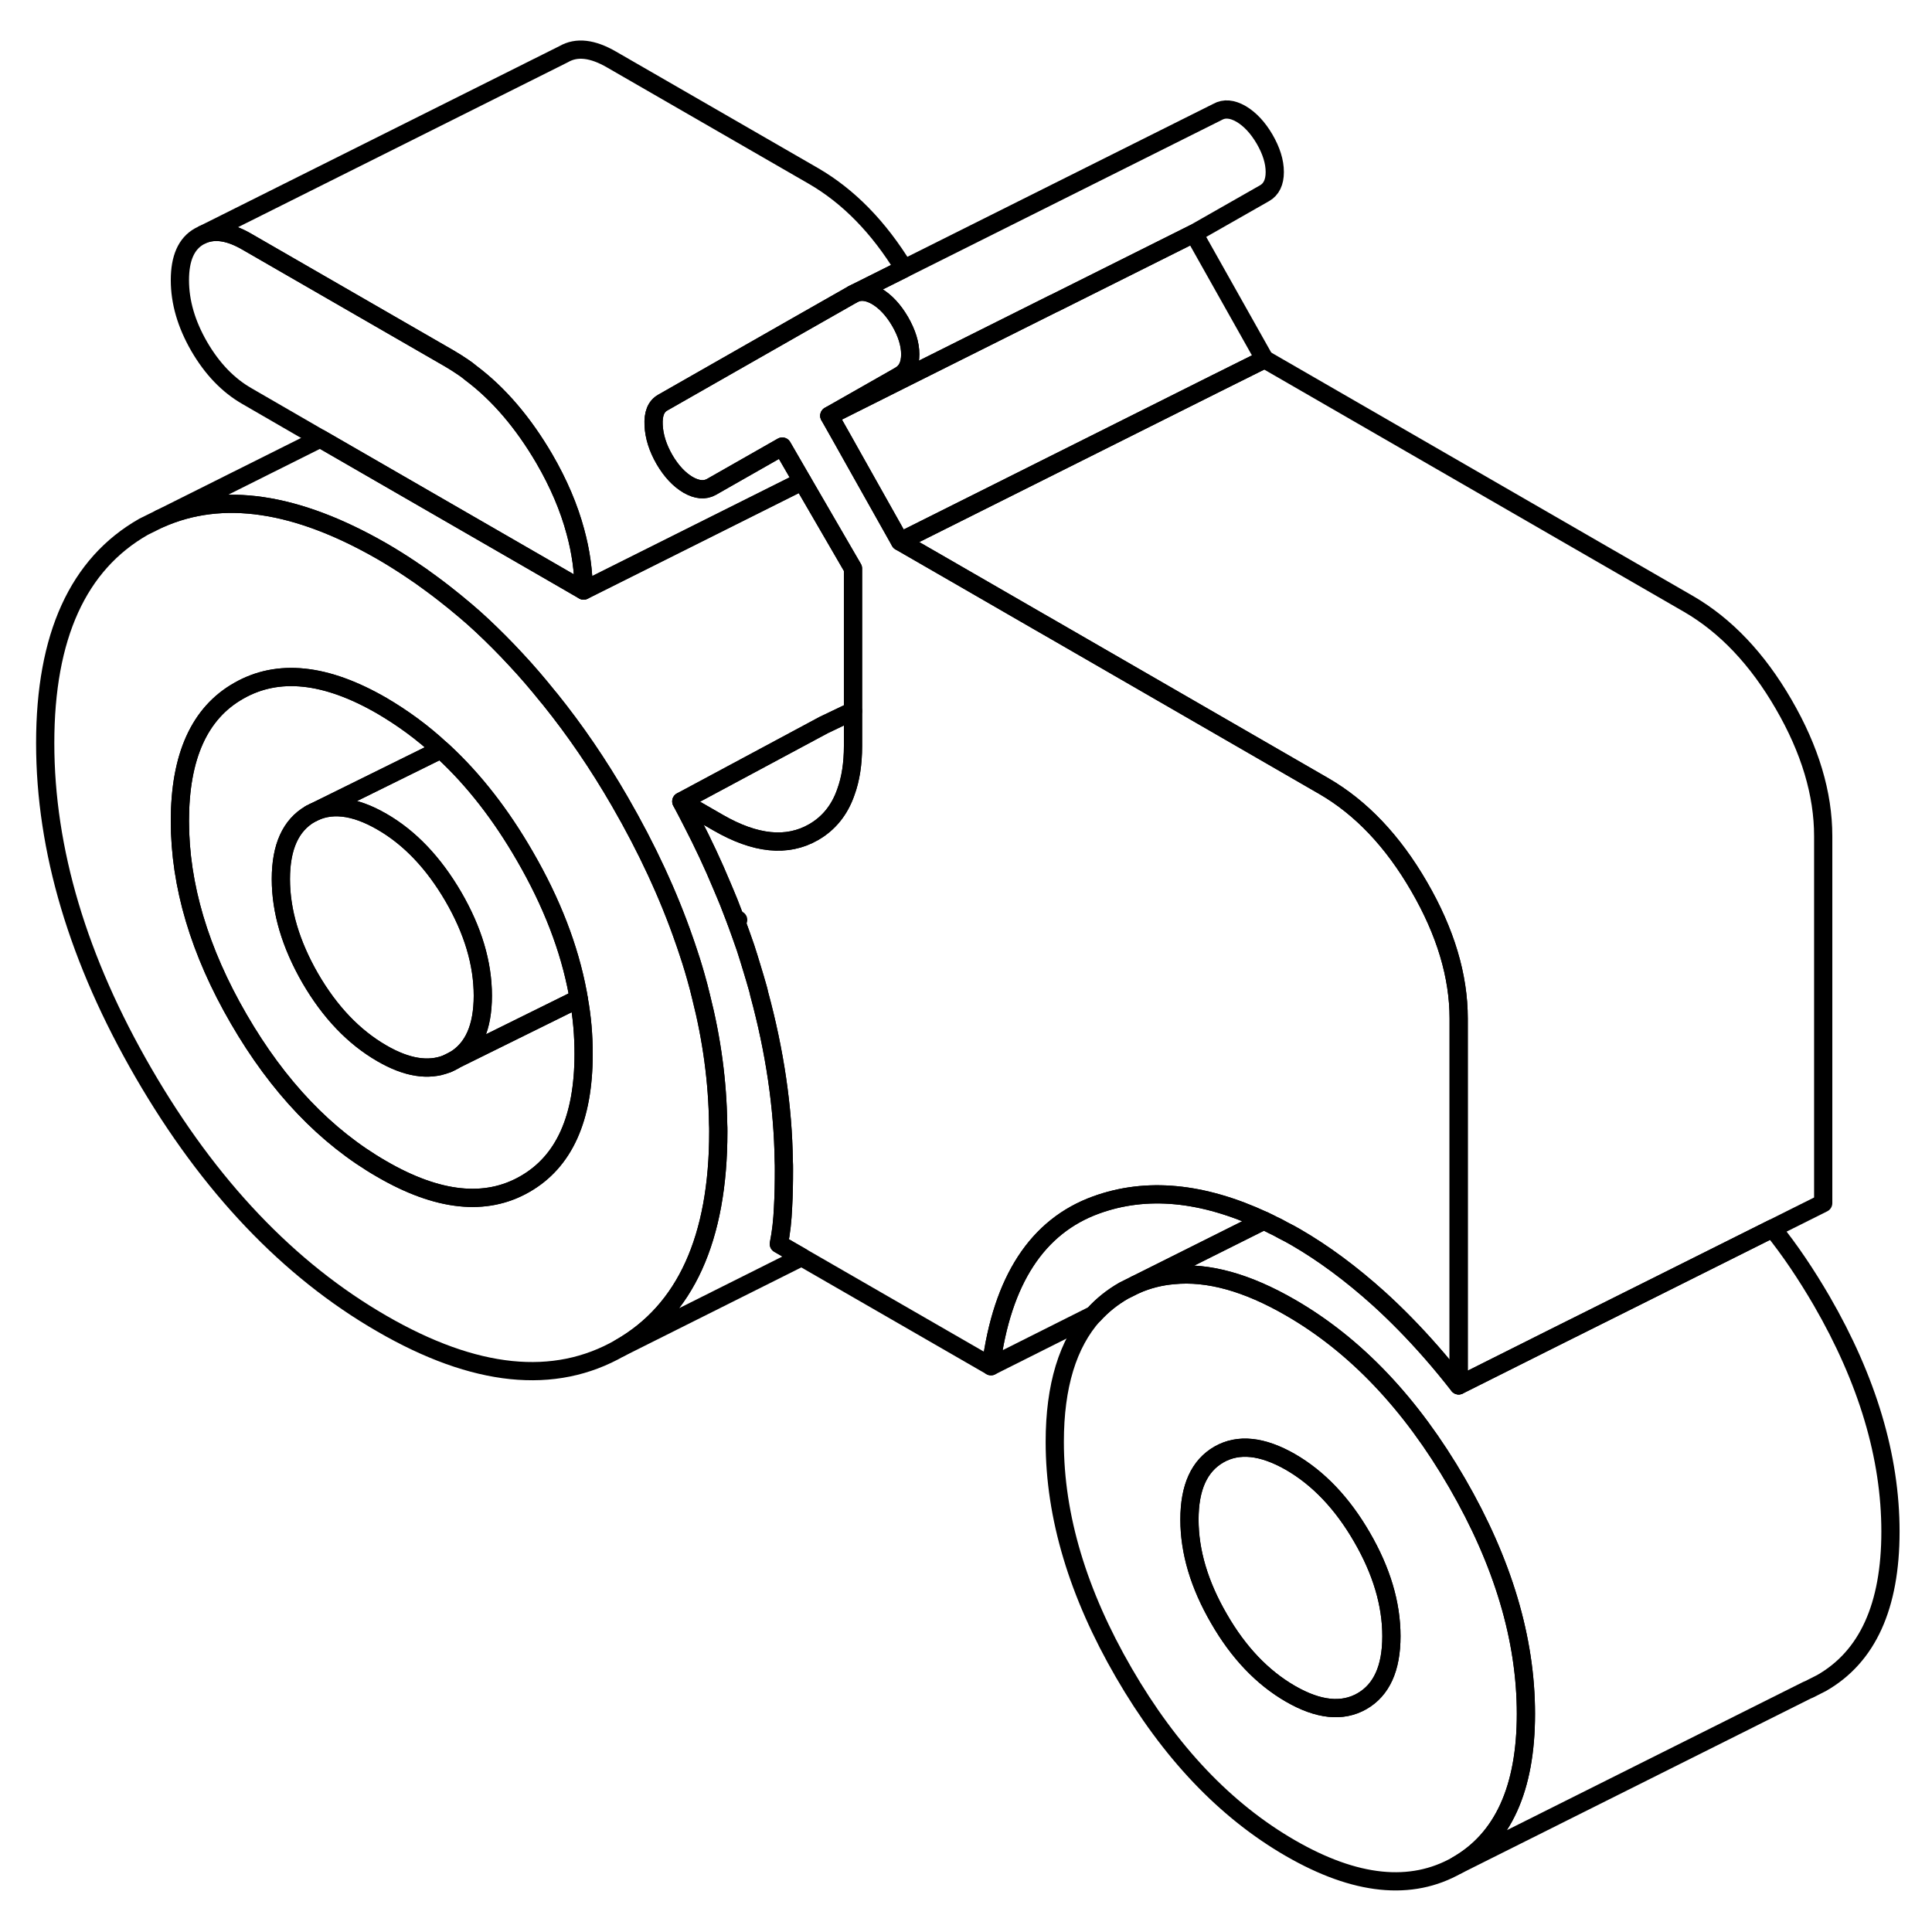 <svg width="24" height="24" viewBox="0 0 106 105" fill="none" xmlns="http://www.w3.org/2000/svg" stroke-width="1px" stroke-linecap="round" stroke-linejoin="round">
    <path d="M24.53 57.86C24.65 57.82 24.76 57.76 24.87 57.7C24.89 57.69 24.91 57.68 24.93 57.66L24.53 57.86Z" stroke="currentColor" stroke-linejoin="round"/>
    <path d="M39.4 61.16C39.37 58.86 39.06 56.53 38.46 54.17C38.38 53.82 38.28 53.46 38.18 53.1C38.02 52.53 37.84 51.96 37.64 51.38C37.61 51.29 37.58 51.21 37.55 51.12C36.68 48.6 35.5 46.06 34.01 43.48C32.82 41.42 31.54 39.55 30.17 37.85C30.13 37.81 30.1 37.76 30.06 37.72C29.49 37.01 28.91 36.33 28.3 35.68C27.7 35.03 27.08 34.41 26.44 33.81C26.15 33.54 25.85 33.27 25.54 33.01C25.15 32.68 24.761 32.36 24.36 32.05C24.14 31.88 23.92 31.71 23.7 31.55C23.3 31.25 22.901 30.97 22.491 30.7C21.98 30.36 21.47 30.04 20.95 29.74C16.25 27.04 12.19 26.44 8.77 27.96L7.88 28.4C4.28 30.45 2.48 34.41 2.48 40.27C2.48 46.13 4.28 52.17 7.88 58.38C11.48 64.59 15.84 69.17 20.95 72.12C26.05 75.07 30.41 75.52 34.01 73.46C37.61 71.41 39.41 67.45 39.41 61.59C39.41 61.45 39.41 61.3 39.4 61.16ZM28.79 64.47C26.64 65.7 24.02 65.42 20.95 63.64C17.87 61.87 15.251 59.12 13.101 55.41C10.941 51.69 9.87 48.07 9.87 44.54C9.87 41.01 10.941 38.62 13.101 37.4C15.251 36.17 17.87 36.44 20.95 38.22C22.09 38.89 23.18 39.68 24.19 40.62C24.24 40.66 24.291 40.7 24.34 40.75C26 42.29 27.48 44.19 28.79 46.46C30.27 49.01 31.24 51.52 31.7 53.99C31.72 54.1 31.74 54.19 31.75 54.29C31.94 55.31 32.02 56.32 32.02 57.33C32.02 60.86 30.95 63.24 28.79 64.47Z" stroke="currentColor" stroke-linejoin="round"/>
    <path d="M32.02 57.33C32.02 60.86 30.95 63.24 28.79 64.47C26.64 65.7 24.02 65.42 20.95 63.64C17.87 61.87 15.25 59.12 13.1 55.41C10.94 51.69 9.87 48.07 9.87 44.54C9.87 41.01 10.94 38.62 13.1 37.4C15.25 36.17 17.87 36.44 20.95 38.22C22.09 38.89 23.18 39.68 24.19 40.62L17.02 44.16C15.95 44.78 15.41 45.97 15.41 47.73C15.41 49.49 15.95 51.31 17.02 53.17C18.1 55.03 19.41 56.4 20.95 57.29C22.31 58.08 23.5 58.27 24.51 57.87H24.53C24.65 57.82 24.76 57.76 24.87 57.7C24.89 57.69 24.91 57.68 24.93 57.66L31.75 54.29C31.94 55.31 32.02 56.32 32.02 57.33Z" stroke="currentColor" stroke-linejoin="round"/>
    <path d="M26.49 54.13C26.49 55.87 25.97 57.04 24.93 57.66L24.51 57.87C23.5 58.27 22.31 58.08 20.95 57.29C19.41 56.4 18.1 55.03 17.02 53.17C15.95 51.31 15.41 49.5 15.41 47.73C15.41 45.96 15.95 44.78 17.02 44.16C18.1 43.55 19.41 43.69 20.95 44.58C22.48 45.46 23.79 46.84 24.87 48.69C25.95 50.55 26.49 52.36 26.49 54.13Z" stroke="currentColor" stroke-linejoin="round"/>
    <path d="M32.02 31.9L30.36 30.94L22.77 26.56L17.57 23.56L13.56 21.24C12.51 20.64 11.64 19.73 10.93 18.51C10.22 17.28 9.87 16.07 9.87 14.87C9.87 13.67 10.22 12.87 10.93 12.47L11.15 12.36C11.82 12.09 12.62 12.22 13.56 12.77L24.64 19.16C24.9 19.31 25.15 19.47 25.4 19.64C25.55 19.74 25.7 19.85 25.84 19.97C27.36 21.11 28.7 22.68 29.86 24.66C30.65 26.02 31.22 27.36 31.57 28.67C31.87 29.77 32.02 30.84 32.02 31.9Z" stroke="currentColor" stroke-linejoin="round"/>
    <path d="M79.94 80.86C77.42 76.51 74.37 73.3 70.8 71.24C68.43 69.87 66.29 69.27 64.38 69.46C63.66 69.52 62.96 69.7 62.3 69.99L61.66 70.31C61.03 70.67 60.48 71.11 60 71.64H59.99C58.58 73.22 57.87 75.54 57.87 78.61C57.87 82.71 59.14 86.93 61.66 91.28C64.18 95.63 67.23 98.84 70.8 100.9C74.37 102.96 77.42 103.27 79.94 101.84C82.46 100.4 83.72 97.63 83.72 93.53C83.72 89.43 82.46 85.21 79.94 80.86ZM74.72 92.84C73.65 93.45 72.34 93.32 70.8 92.43C69.26 91.54 67.95 90.17 66.88 88.31C65.8 86.45 65.26 84.64 65.26 82.87C65.26 81.1 65.8 79.92 66.88 79.3C67.95 78.69 69.26 78.83 70.8 79.71C72.34 80.6 73.65 81.98 74.72 83.83C75.8 85.69 76.34 87.5 76.34 89.27C76.34 91.04 75.8 92.22 74.72 92.84Z" stroke="currentColor" stroke-linejoin="round"/>
    <path d="M76.341 89.27C76.341 91.03 75.801 92.22 74.721 92.84C73.651 93.45 72.341 93.32 70.801 92.43C69.261 91.54 67.951 90.17 66.881 88.31C65.801 86.45 65.261 84.64 65.261 82.87C65.261 81.1 65.801 79.92 66.881 79.3C67.951 78.69 69.261 78.83 70.801 79.71C72.341 80.6 73.651 81.98 74.721 83.83C75.801 85.69 76.341 87.5 76.341 89.27Z" stroke="currentColor" stroke-linejoin="round"/>
    <path d="M80.031 55.38V75.51C79.531 74.87 79.021 74.25 78.511 73.67C77.571 72.6 76.621 71.63 75.651 70.75C74.141 69.39 72.621 68.26 71.081 67.37C70.861 67.24 70.631 67.12 70.411 67.01C70.221 66.9 70.041 66.8 69.851 66.72C69.681 66.63 69.511 66.55 69.341 66.47C65.961 64.9 62.901 64.61 60.141 65.61C56.911 66.78 54.981 69.74 54.371 74.46L43.981 68.47L42.731 67.75C42.861 67.11 42.931 66.45 42.961 65.76C43.001 65.07 43.011 64.38 43.011 63.67C43.011 63.51 43.011 63.35 43.001 63.19C42.961 60.25 42.511 57.19 41.651 54.02C41.631 53.92 41.611 53.83 41.581 53.73C41.471 53.35 41.361 52.96 41.241 52.58C41.131 52.22 41.021 51.85 40.901 51.49C40.731 51 40.561 50.52 40.381 50.03C40.251 49.69 40.121 49.35 39.991 49.02C39.871 48.72 39.741 48.42 39.611 48.11C39.121 46.93 38.571 45.76 37.971 44.6C37.781 44.22 37.581 43.85 37.381 43.47L39.411 44.64C41.441 45.81 43.181 45.99 44.631 45.16C45.471 44.68 46.071 43.94 46.411 42.95C46.671 42.24 46.801 41.4 46.801 40.43V30.69L44.021 25.9L42.921 24L39.041 26.21C38.671 26.42 38.241 26.38 37.751 26.1C37.261 25.81 36.831 25.35 36.461 24.72C36.091 24.08 35.891 23.45 35.861 22.83C35.831 22.21 35.991 21.8 36.361 21.59L40.271 19.36L43.971 17.25L46.801 15.64C47.171 15.43 47.601 15.47 48.091 15.75C48.581 16.04 49.011 16.5 49.381 17.13C49.751 17.77 49.941 18.37 49.941 18.94C49.941 19.51 49.751 19.89 49.381 20.1L49.141 20.24L45.501 22.31L46.241 23.62L46.751 24.53L49.381 29.21L52.451 30.98L57.041 33.63L57.651 33.98L72.651 42.64C74.681 43.82 76.421 45.65 77.861 48.14C79.311 50.64 80.031 53.05 80.031 55.38Z" stroke="currentColor" stroke-linejoin="round"/>
    <path d="M69.941 8.94C69.941 9.5 69.751 9.89 69.381 10.1L65.501 12.31L57.841 16.14H57.831L49.371 20.37L45.501 22.31L49.141 20.24L49.381 20.1C49.751 19.89 49.941 19.5 49.941 18.94C49.941 18.38 49.751 17.77 49.381 17.13C49.011 16.5 48.581 16.04 48.091 15.75C47.601 15.47 47.171 15.43 46.801 15.64L49.601 14.24L66.801 5.64C67.171 5.43 67.601 5.47 68.091 5.75C68.581 6.04 69.011 6.5 69.381 7.13C69.751 7.77 69.941 8.37 69.941 8.94Z" stroke="currentColor" stroke-linejoin="round"/>
    <path d="M69.38 19.21L66.71 20.54L50.72 28.54L49.38 29.21L46.75 24.53L46.24 23.62L45.5 22.31L49.37 20.37L57.83 16.14H57.84L65.5 12.31L69.38 19.21Z" stroke="currentColor" stroke-linejoin="round"/>
    <path d="M103.721 83.53C103.721 87.63 102.461 90.4 99.941 91.84L99.251 92.19L99.151 92.23L79.941 101.84C82.461 100.4 83.721 97.63 83.721 93.53C83.721 89.43 82.461 85.21 79.941 80.86C77.421 76.51 74.371 73.3 70.801 71.24C68.431 69.87 66.291 69.27 64.381 69.46C63.661 69.52 62.961 69.7 62.301 69.99L69.341 66.47C69.511 66.55 69.681 66.63 69.851 66.72C70.031 66.81 70.221 66.9 70.411 67.01C70.631 67.12 70.861 67.24 71.081 67.37C72.621 68.26 74.141 69.39 75.651 70.75C76.621 71.63 77.571 72.6 78.511 73.67C79.021 74.25 79.531 74.87 80.031 75.51L85.261 72.89L91.171 69.94L97.251 66.9C98.211 68.09 99.101 69.42 99.941 70.86C102.461 75.21 103.721 79.44 103.721 83.53Z" stroke="currentColor" stroke-linejoin="round"/>
    <path d="M46.8 30.69V38.51L45.191 39.28L37.38 43.47C37.581 43.85 37.781 44.22 37.971 44.6C38.571 45.76 39.121 46.93 39.611 48.11C39.741 48.42 39.871 48.72 39.991 49.02C40.121 49.35 40.251 49.69 40.38 50.03C40.56 50.52 40.73 51 40.901 51.49C41.02 51.85 41.131 52.22 41.241 52.58C41.361 52.96 41.471 53.35 41.581 53.73C41.611 53.83 41.63 53.92 41.651 54.02C42.511 57.19 42.961 60.25 43.001 63.19C43.011 63.35 43.011 63.51 43.011 63.67C43.011 64.38 43.001 65.07 42.961 65.76C42.931 66.45 42.861 67.11 42.731 67.75L43.981 68.47L34.011 73.46C37.611 71.41 39.41 67.45 39.41 61.59C39.41 61.45 39.41 61.3 39.401 61.16C39.37 58.86 39.061 56.53 38.461 54.17C38.381 53.82 38.281 53.46 38.181 53.1C38.02 52.53 37.84 51.96 37.641 51.38C37.611 51.29 37.581 51.21 37.55 51.12C36.681 48.6 35.501 46.06 34.011 43.48C32.821 41.42 31.541 39.55 30.171 37.85C30.131 37.81 30.101 37.76 30.061 37.72C29.491 37.01 28.91 36.33 28.3 35.68C27.701 35.03 27.081 34.41 26.441 33.81C26.151 33.54 25.851 33.27 25.541 33.01C25.151 32.68 24.761 32.36 24.361 32.05C24.141 31.88 23.921 31.71 23.701 31.55C23.301 31.25 22.901 30.97 22.491 30.7C21.981 30.36 21.471 30.04 20.951 29.74C16.251 27.04 12.191 26.44 8.771 27.96L17.571 23.56L22.77 26.56L30.361 30.94L32.02 31.9L40.201 27.81L44.02 25.9L46.8 30.69Z" stroke="currentColor" stroke-linejoin="round"/>
    <path d="M35.861 22.83C35.891 23.45 36.09 24.08 36.46 24.72C36.83 25.35 37.26 25.81 37.75 26.1C38.24 26.38 38.67 26.42 39.04 26.21L42.92 24L44.02 25.9L40.2 27.81L32.02 31.9C32.02 30.84 31.87 29.77 31.57 28.67C31.22 27.36 30.651 26.02 29.86 24.66C28.701 22.68 27.36 21.11 25.84 19.97C25.701 19.85 25.55 19.74 25.4 19.64C25.15 19.47 24.9 19.31 24.64 19.16L13.56 12.77C12.62 12.22 11.82 12.09 11.15 12.36L30.93 2.47C31.64 2.06 32.51 2.16 33.56 2.77L44.64 9.16C46.55 10.27 48.211 11.96 49.6 14.24L46.8 15.64L43.971 17.25L40.27 19.36L36.361 21.59C35.99 21.8 35.831 22.21 35.861 22.83Z" stroke="currentColor" stroke-linejoin="round"/>
    <path d="M100.031 45.38V65.51L97.251 66.9L91.171 69.94L85.261 72.89L80.031 75.51V55.38C80.031 53.05 79.311 50.64 77.861 48.14C76.421 45.65 74.681 43.82 72.651 42.64L57.651 33.98L57.041 33.63L52.451 30.98L49.381 29.21L50.721 28.54L66.711 20.54L69.381 19.21L92.651 32.64C94.681 33.82 96.421 35.65 97.861 38.14C99.311 40.64 100.031 43.05 100.031 45.38Z" stroke="currentColor" stroke-linejoin="round"/>
    <path d="M46.801 38.51V40.43C46.801 41.4 46.671 42.24 46.411 42.95C46.071 43.94 45.471 44.68 44.631 45.16C43.181 45.99 41.441 45.81 39.411 44.64L37.381 43.47L45.191 39.28L46.801 38.51Z" stroke="currentColor" stroke-linejoin="round"/>
    <path d="M69.34 66.47L62.3 69.99L61.66 70.31C61.03 70.67 60.48 71.11 60 71.64H59.99L54.37 74.46C54.98 69.74 56.91 66.78 60.14 65.61C62.9 64.61 65.96 64.9 69.34 66.47Z" stroke="currentColor" stroke-linejoin="round"/>
    <path d="M26.491 54.13C26.491 52.36 25.951 50.55 24.87 48.69C23.791 46.84 22.481 45.46 20.951 44.58C19.411 43.69 18.101 43.55 17.02 44.16L24.191 40.62C24.241 40.66 24.291 40.7 24.341 40.75C26.001 42.29 27.48 44.19 28.791 46.46C30.27 49.01 31.241 51.52 31.701 53.99C31.721 54.1 31.741 54.19 31.75 54.29L24.93 57.66C25.971 57.04 26.491 55.87 26.491 54.13Z" stroke="currentColor" stroke-linejoin="round"/>
    <path d="M40.501 49.97L40.381 50.03" stroke="currentColor" stroke-linejoin="round"/>
</svg>